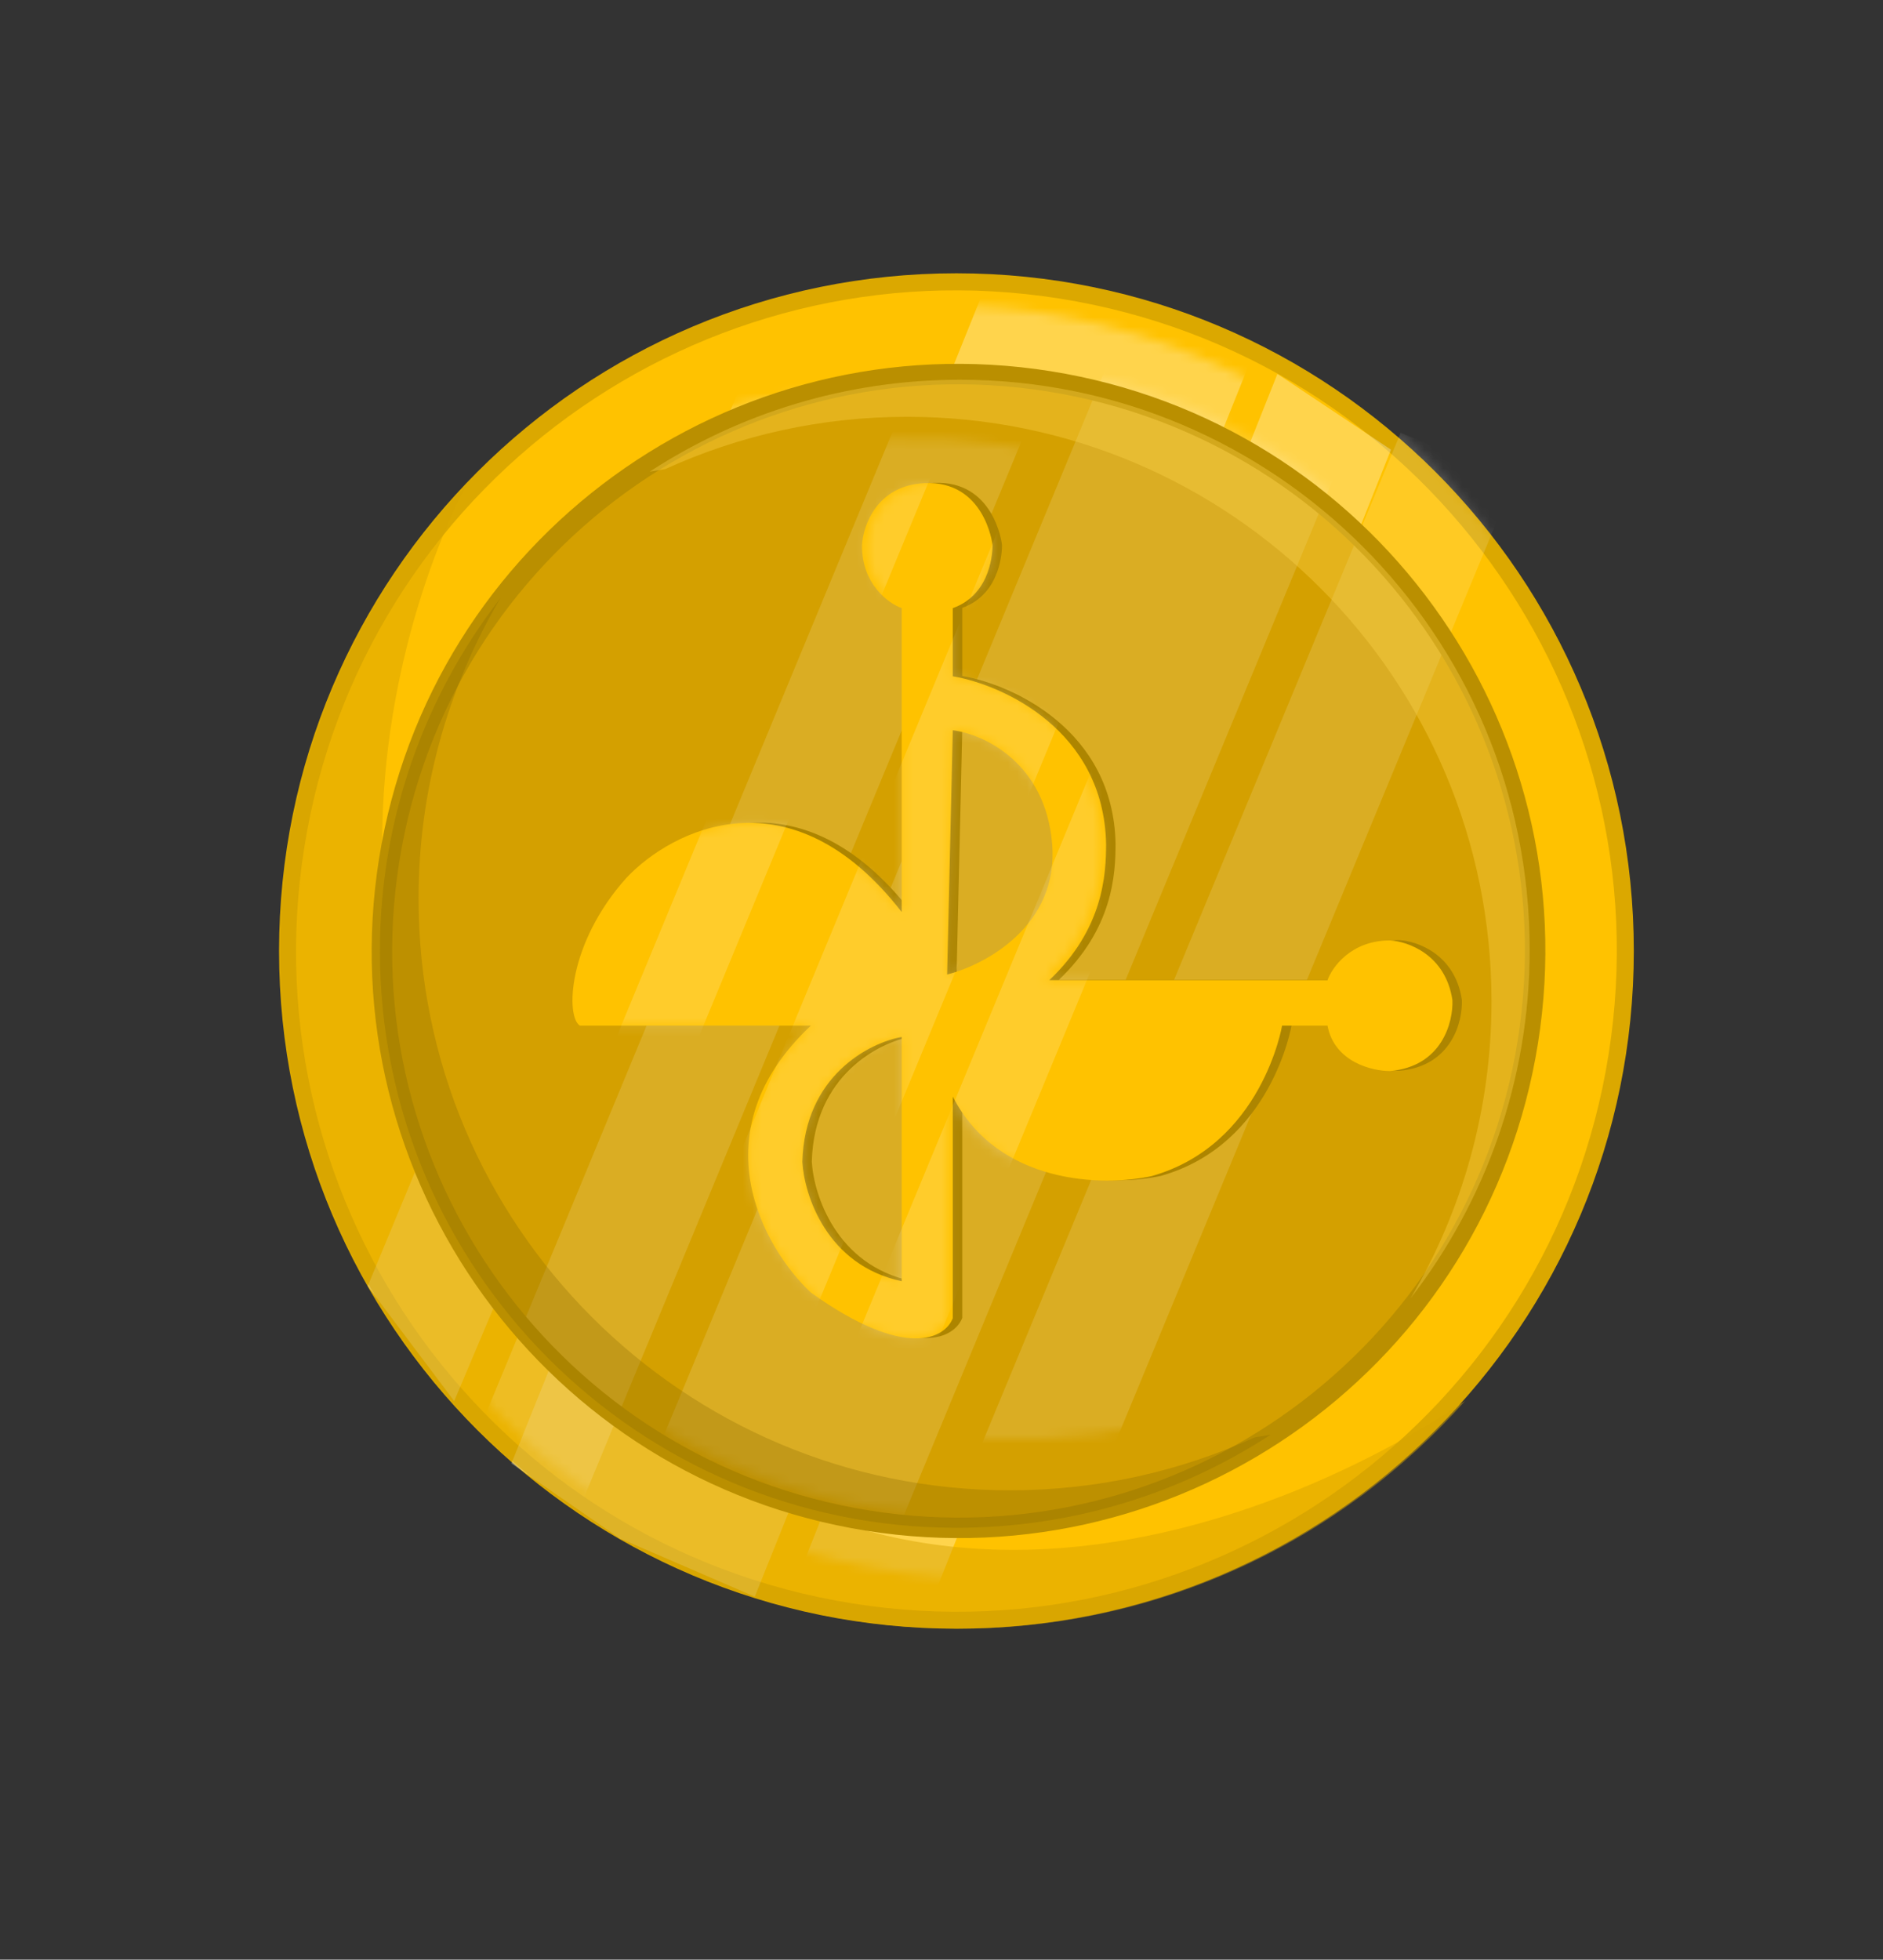 <svg width="199" height="207" viewBox="0 0 199 207" fill="none" xmlns="http://www.w3.org/2000/svg">
<rect x="0" y="0" width="199" height="207" fill="#333333" stroke="none"/>
<path d="M101.078 172.043C140.615 172.043 172.665 139.992 172.665 100.456C172.665 60.92 140.615 28.869 101.078 28.869C61.542 28.869 29.491 60.92 29.491 100.456C29.491 139.992 61.542 172.043 101.078 172.043Z" fill="#DBA800"/>
<path d="M169.996 111.406C176.04 73.343 150.082 37.587 112.019 31.544C73.956 25.5 38.2 51.458 32.157 89.521C26.114 127.584 52.071 163.34 90.135 169.383C128.198 175.426 163.953 149.469 169.996 111.406Z" fill="#FFC200"/>
<g opacity="0.3">
<mask id="mask0_1155_2607" style="mask-type:luminance" maskUnits="userSpaceOnUse" x="21" y="41" width="145" height="144">
<path d="M66.132 178.814C102.656 193.948 144.533 176.609 159.668 140.085C174.802 103.562 157.463 61.684 120.939 46.55C84.415 31.415 42.538 48.755 27.404 85.278C12.269 121.802 29.608 163.679 66.132 178.814Z" fill="white"/>
</mask>
<g mask="url(#mask0_1155_2607)">
<path d="M101.608 21.183L88.609 15.796L38.862 135.85L48 148L101.608 21.183Z" fill="white"/>
</g>
<mask id="mask1_1155_2607" style="mask-type:luminance" maskUnits="userSpaceOnUse" x="33" y="23" width="144" height="144">
<path d="M77.82 161.36C114.347 176.495 156.228 159.152 171.362 122.624C186.497 86.097 169.154 44.216 132.627 29.081C96.099 13.947 54.219 31.29 39.084 67.817C23.95 104.345 41.292 146.225 77.82 161.36Z" fill="white"/>
</mask>
<g mask="url(#mask1_1155_2607)">
<path d="M147 47.5L135 39.5L81.514 173.644L94.515 179.031L147 47.5Z" fill="white"/>
</g>
<mask id="mask2_1155_2607" style="mask-type:luminance" maskUnits="userSpaceOnUse" x="27" y="32" width="145" height="144">
<path d="M72.037 169.979C108.56 185.113 150.438 167.774 165.572 131.25C180.707 94.726 163.367 52.849 126.844 37.715C90.32 22.58 48.443 39.919 33.308 76.443C18.173 112.967 35.513 154.844 72.037 169.979Z" fill="white"/>
</mask>
<g mask="url(#mask2_1155_2607)">
<path d="M133.624 34.45L106.904 23.377L54.047 154.588L65.5 162.5L79.767 168.661L133.624 34.45Z" fill="white"/>
</g>
</g>
<path opacity="0.49" d="M154.846 147.963C141.732 162.735 122.6 172.043 101.293 172.043C61.757 172.043 29.706 139.992 29.706 100.456C29.706 81.423 37.134 64.125 49.248 51.302C49.248 51.302 21.15 101.973 65.036 145.858C103.953 184.775 154.846 147.963 154.846 147.963Z" fill="#D6A400"/>
<path d="M161.256 110.031C166.546 76.799 143.894 45.571 110.661 40.281C77.429 34.991 46.201 57.643 40.911 90.876C35.621 124.108 58.273 155.336 91.505 160.626C124.738 165.916 155.966 143.264 161.256 110.031Z" fill="#D4A000"/>
<g opacity="0.14">
<mask id="mask3_1155_2607" style="mask-type:luminance" maskUnits="userSpaceOnUse" x="35" y="46" width="123" height="123">
<path d="M148.669 139.128C166.277 110.453 157.306 72.933 128.63 55.325C99.955 37.717 62.435 46.688 44.827 75.364C27.219 104.039 36.191 141.559 64.866 159.167C93.541 176.775 131.061 167.803 148.669 139.128Z" fill="white"/>
</mask>
<g mask="url(#mask3_1155_2607)">
<path d="M114.142 31.675L102.159 26.709L49.743 153.203L61.726 158.169L114.142 31.675Z" fill="white"/>
</g>
<mask id="mask4_1155_2607" style="mask-type:luminance" maskUnits="userSpaceOnUse" x="46" y="30" width="123" height="123">
<path d="M159.436 123.018C177.044 94.343 168.073 56.823 139.398 39.215C110.722 21.607 73.203 30.579 55.594 59.254C37.986 87.929 46.958 125.449 75.633 143.057C104.308 160.665 141.828 151.693 159.436 123.018Z" fill="white"/>
</mask>
<g mask="url(#mask4_1155_2607)">
<path d="M160.009 50.681L148.025 45.715L95.609 172.209L107.593 177.175L160.009 50.681Z" fill="white"/>
</g>
<mask id="mask5_1155_2607" style="mask-type:luminance" maskUnits="userSpaceOnUse" x="41" y="38" width="123" height="123">
<path d="M154.113 130.983C171.721 102.308 162.749 64.788 134.074 47.18C105.399 29.572 67.879 38.543 50.271 67.219C32.663 95.894 41.635 133.414 70.31 151.022C98.985 168.63 136.505 159.658 154.113 130.983Z" fill="white"/>
</mask>
<g mask="url(#mask5_1155_2607)">
<path d="M143.657 43.906L119.024 33.698L66.608 160.192L91.241 170.4L143.657 43.906Z" fill="white"/>
</g>
</g>
<path fillRule="evenodd" clipRule="evenodd" d="M96.293 64.21C94.894 63.71 92.094 61.69 92.094 57.61C92.194 55.51 93.653 51.25 98.694 51.01C104.994 50.71 105.894 57.31 105.894 57.61C105.894 57.91 105.894 62.71 101.694 64.21V71.41C106.994 72.31 117.654 77.11 117.894 89.11C117.894 92.4 117.594 98.1 111.894 103.51H141.294C141.794 102.11 143.814 99.31 147.894 99.31C149.794 99.41 153.774 100.81 154.494 105.61C154.594 107.91 153.414 112.63 147.894 113.11C145.994 113.11 142.014 112.15 141.294 108.31H136.494C136.494 108.31 134.394 120.91 122.694 124.21C117.694 125.31 106.494 125.17 101.694 115.81V139.21C100.894 141.31 96.773 143.71 86.694 136.51C81.694 131.81 74.694 119.59 86.694 108.31H62.283C60.783 107.4 60.953 99.67 67.194 92.71C71.993 87.61 84.534 81.19 96.293 96.31L96.293 64.21ZM96.293 135.31V109.51C92.894 110.11 86.034 113.59 85.793 122.71C85.993 126.21 88.374 133.63 96.293 135.31ZM80.094 93.01C88.254 92.29 92.293 99.71 93.293 103.51H67.493C68.933 95.35 76.493 93.11 80.094 93.01ZM112.194 89.11C111.474 80.47 104.894 77.51 101.694 77.11L101.094 102.91C105.094 101.91 112.914 97.75 112.194 89.11ZM118.194 119.11C109.314 119.59 105.694 112.11 104.994 108.31H130.794C130.294 111.71 127.074 118.63 118.194 119.11Z" fill="#AD8500"/>
<path fillRule="evenodd" clipRule="evenodd" d="M95.294 64.239C93.894 63.739 91.094 61.718 91.094 57.639C91.194 55.538 92.654 51.278 97.694 51.038C103.994 50.738 104.894 57.339 104.894 57.639C104.894 57.938 104.894 62.739 100.694 64.239V71.439C105.994 72.339 116.654 77.139 116.894 89.139C116.894 92.429 116.594 98.129 110.894 103.539H140.294C140.794 102.139 142.814 99.339 146.894 99.339C148.794 99.439 152.774 100.839 153.494 105.639C153.594 107.939 152.414 112.659 146.894 113.139C144.994 113.139 141.014 112.179 140.294 108.339H135.494C135.494 108.339 133.394 120.939 121.694 124.239C116.694 125.339 105.494 125.199 100.694 115.839V139.239C99.894 141.339 95.774 143.739 85.694 136.539C80.694 131.839 73.694 119.619 85.694 108.339H61.283C59.783 107.429 59.953 99.699 66.194 92.739C70.994 87.639 83.534 81.219 95.294 96.339L95.294 64.239ZM95.294 135.339V109.539C91.894 110.139 85.034 113.619 84.794 122.739C84.994 126.239 87.374 133.659 95.294 135.339ZM79.094 93.039C87.254 92.319 91.294 99.739 92.294 103.539H66.494C67.934 95.379 75.494 93.139 79.094 93.039ZM111.194 89.139C110.474 80.499 103.894 77.539 100.694 77.139L100.094 102.939C104.094 101.939 111.914 97.779 111.194 89.139ZM117.194 119.139C108.314 119.619 104.694 112.139 103.994 108.339H129.794C129.294 111.739 126.074 118.659 117.194 119.139Z" fill="#FFC200"/>
<g opacity="0.17">
<mask id="mask6_1155_2607" style="mask-type:luminance" maskUnits="userSpaceOnUse" x="60" y="51" width="94" height="91">
<path fillRule="evenodd" clipRule="evenodd" d="M95.294 64.21C93.894 63.71 91.094 61.69 91.094 57.61C91.194 55.51 92.654 51.25 97.694 51.01C103.994 50.71 104.894 57.31 104.894 57.61C104.894 57.91 104.894 62.71 100.694 64.21V71.41C105.994 72.31 116.654 77.11 116.894 89.11C116.894 92.4 116.594 98.1 110.894 103.51H140.294C140.794 102.11 142.814 99.31 146.894 99.31C148.794 99.41 152.774 100.81 153.494 105.61C153.594 107.91 152.414 112.63 146.894 113.11C144.994 113.11 141.014 112.15 140.294 108.31H135.494C135.494 108.31 133.394 120.91 121.694 124.211C116.694 125.311 105.494 125.171 100.694 115.81V139.211C99.894 141.311 95.774 143.711 85.694 136.511C80.694 131.811 73.694 119.59 85.694 108.31H61.283C59.783 107.4 59.953 99.67 66.194 92.71C70.994 87.61 83.534 81.19 95.294 96.31L95.294 64.21ZM95.294 135.311V109.51C91.894 110.11 85.034 113.59 84.794 122.711C84.994 126.211 87.374 133.631 95.294 135.311ZM79.094 93.01C87.254 92.29 91.294 99.71 92.294 103.51H66.494C67.934 95.35 75.494 93.11 79.094 93.01ZM111.194 89.11C110.474 80.47 103.894 77.51 100.694 77.11L100.094 102.91C104.094 101.91 111.914 97.75 111.194 89.11ZM117.194 119.11C108.314 119.59 104.694 112.11 103.994 108.31H129.794C129.294 111.71 126.074 118.63 117.194 119.11Z" fill="white"/>
</mask>
<g mask="url(#mask6_1155_2607)">
<path d="M77.482 148.412L72.569 146.376C70.432 145.491 69.418 143.041 70.303 140.905L105.991 54.765C106.876 52.628 109.326 51.614 111.462 52.499L116.375 54.535C118.511 55.42 119.526 57.87 118.641 60.006L82.953 146.147C82.068 148.283 79.618 149.297 77.482 148.412Z" fill="white"/>
</g>
<mask id="mask7_1155_2607" style="mask-type:luminance" maskUnits="userSpaceOnUse" x="60" y="51" width="93" height="91">
<path fillRule="evenodd" clipRule="evenodd" d="M94.794 64.21C93.394 63.71 90.594 61.69 90.594 57.61C90.694 55.51 92.154 51.25 97.194 51.01C103.494 50.71 104.394 57.31 104.394 57.61C104.394 57.91 104.394 62.71 100.194 64.21V71.41C105.494 72.31 116.154 77.11 116.394 89.11C116.394 92.4 116.094 98.1 110.394 103.51H139.794C140.294 102.11 142.314 99.31 146.394 99.31C148.294 99.41 152.274 100.81 152.994 105.61C153.094 107.91 151.914 112.63 146.394 113.11C144.494 113.11 140.514 112.15 139.794 108.31H134.994C134.994 108.31 132.894 120.91 121.194 124.211C116.194 125.311 104.994 125.171 100.194 115.81V139.211C99.394 141.311 95.274 143.711 85.194 136.511C80.194 131.811 73.194 119.59 85.194 108.31H60.783C59.283 107.4 59.453 99.67 65.694 92.71C70.494 87.61 83.034 81.19 94.794 96.31L94.794 64.21ZM94.794 135.311V109.51C91.394 110.11 84.534 113.59 84.294 122.711C84.494 126.211 86.874 133.631 94.794 135.311ZM78.594 93.01C86.754 92.29 90.794 99.71 91.794 103.51H65.994C67.434 95.35 74.994 93.11 78.594 93.01ZM110.694 89.11C109.974 80.47 103.394 77.51 100.194 77.11L99.594 102.91C103.594 101.91 111.414 97.75 110.694 89.11ZM116.694 119.11C107.814 119.59 104.194 112.11 103.494 108.31H129.294C128.794 111.71 125.574 118.63 116.694 119.11Z" fill="white"/>
</mask>
<g mask="url(#mask7_1155_2607)">
<path d="M91.743 150.657L90.471 150.13C88.775 149.427 87.969 147.482 88.672 145.786L125.021 58.052C125.724 56.356 127.669 55.55 129.365 56.253L130.637 56.78C132.333 57.483 133.139 59.428 132.436 61.124L96.087 148.858C95.384 150.555 93.439 151.36 91.743 150.657Z" fill="white"/>
</g>
<mask id="mask8_1155_2607" style="mask-type:luminance" maskUnits="userSpaceOnUse" x="61" y="51" width="93" height="91">
<path fillRule="evenodd" clipRule="evenodd" d="M95.794 64.21C94.394 63.71 91.594 61.69 91.594 57.61C91.694 55.51 93.154 51.25 98.194 51.01C104.494 50.71 105.394 57.31 105.394 57.61C105.394 57.91 105.394 62.71 101.194 64.21V71.41C106.494 72.31 117.154 77.11 117.394 89.11C117.394 92.4 117.094 98.1 111.394 103.51H140.794C141.294 102.11 143.314 99.31 147.394 99.31C149.294 99.41 153.274 100.81 153.994 105.61C154.094 107.91 152.914 112.63 147.394 113.11C145.494 113.11 141.514 112.15 140.794 108.31H135.994C135.994 108.31 133.894 120.91 122.194 124.211C117.194 125.311 105.994 125.171 101.194 115.81V139.211C100.394 141.311 96.274 143.711 86.194 136.511C81.194 131.811 74.194 119.59 86.194 108.31H61.783C60.283 107.4 60.453 99.67 66.694 92.71C71.494 87.61 84.034 81.19 95.794 96.31L95.794 64.21ZM95.794 135.311V109.51C92.394 110.11 85.534 113.59 85.294 122.711C85.494 126.211 87.874 133.631 95.794 135.311ZM79.594 93.01C87.754 92.29 91.794 99.71 92.794 103.51H66.994C68.434 95.35 75.994 93.11 79.594 93.01ZM111.694 89.11C110.974 80.47 104.394 77.51 101.194 77.11L100.594 102.91C104.594 101.91 112.414 97.75 111.694 89.11ZM117.694 119.11C108.814 119.59 105.194 112.11 104.494 108.31H130.294C129.794 111.71 126.574 118.63 117.694 119.11Z" fill="white"/>
</mask>
<g mask="url(#mask8_1155_2607)">
<path d="M57.56 140.159L56.288 139.632C54.592 138.929 53.786 136.984 54.489 135.288L90.838 47.554C91.541 45.858 93.486 45.052 95.182 45.755L96.454 46.282C98.15 46.985 98.956 48.93 98.253 50.626L61.904 138.36C61.202 140.056 59.257 140.861 57.56 140.159Z" fill="white"/>
</g>
</g>
<path d="M161.47 110.031C166.76 76.799 144.108 45.57 110.876 40.281C77.644 34.991 46.415 57.643 41.126 90.875C35.836 124.108 58.488 155.336 91.72 160.626C124.952 165.915 156.181 143.263 161.47 110.031Z" stroke="#BA8F00" stroke-width="2.162" stroke-miterlimit="10"/>
<path opacity="0.29" d="M106.733 157.424C72.215 157.424 44.234 129.442 44.234 94.925C44.234 83.337 47.392 72.487 52.888 63.184C44.907 73.488 40.151 86.415 40.151 100.457C40.151 134.107 67.429 161.385 101.079 161.385C113.323 161.385 124.724 157.773 134.274 151.557C134.274 151.557 133.679 151.669 132.613 151.829C124.727 155.421 115.964 157.424 106.733 157.424Z" fill="#876800"/>
<path opacity="0.36" d="M95.872 44.027C129.977 44.027 157.625 71.675 157.625 105.78C157.625 117.23 154.505 127.95 149.074 137.142C156.96 126.961 161.659 114.188 161.659 100.314C161.659 67.066 134.706 40.113 101.458 40.113C89.36 40.113 78.095 43.682 68.659 49.824C68.659 49.824 69.247 49.713 70.3 49.555C78.092 46.006 86.75 44.027 95.872 44.027Z" fill="#FFD64F"/>
</svg>
